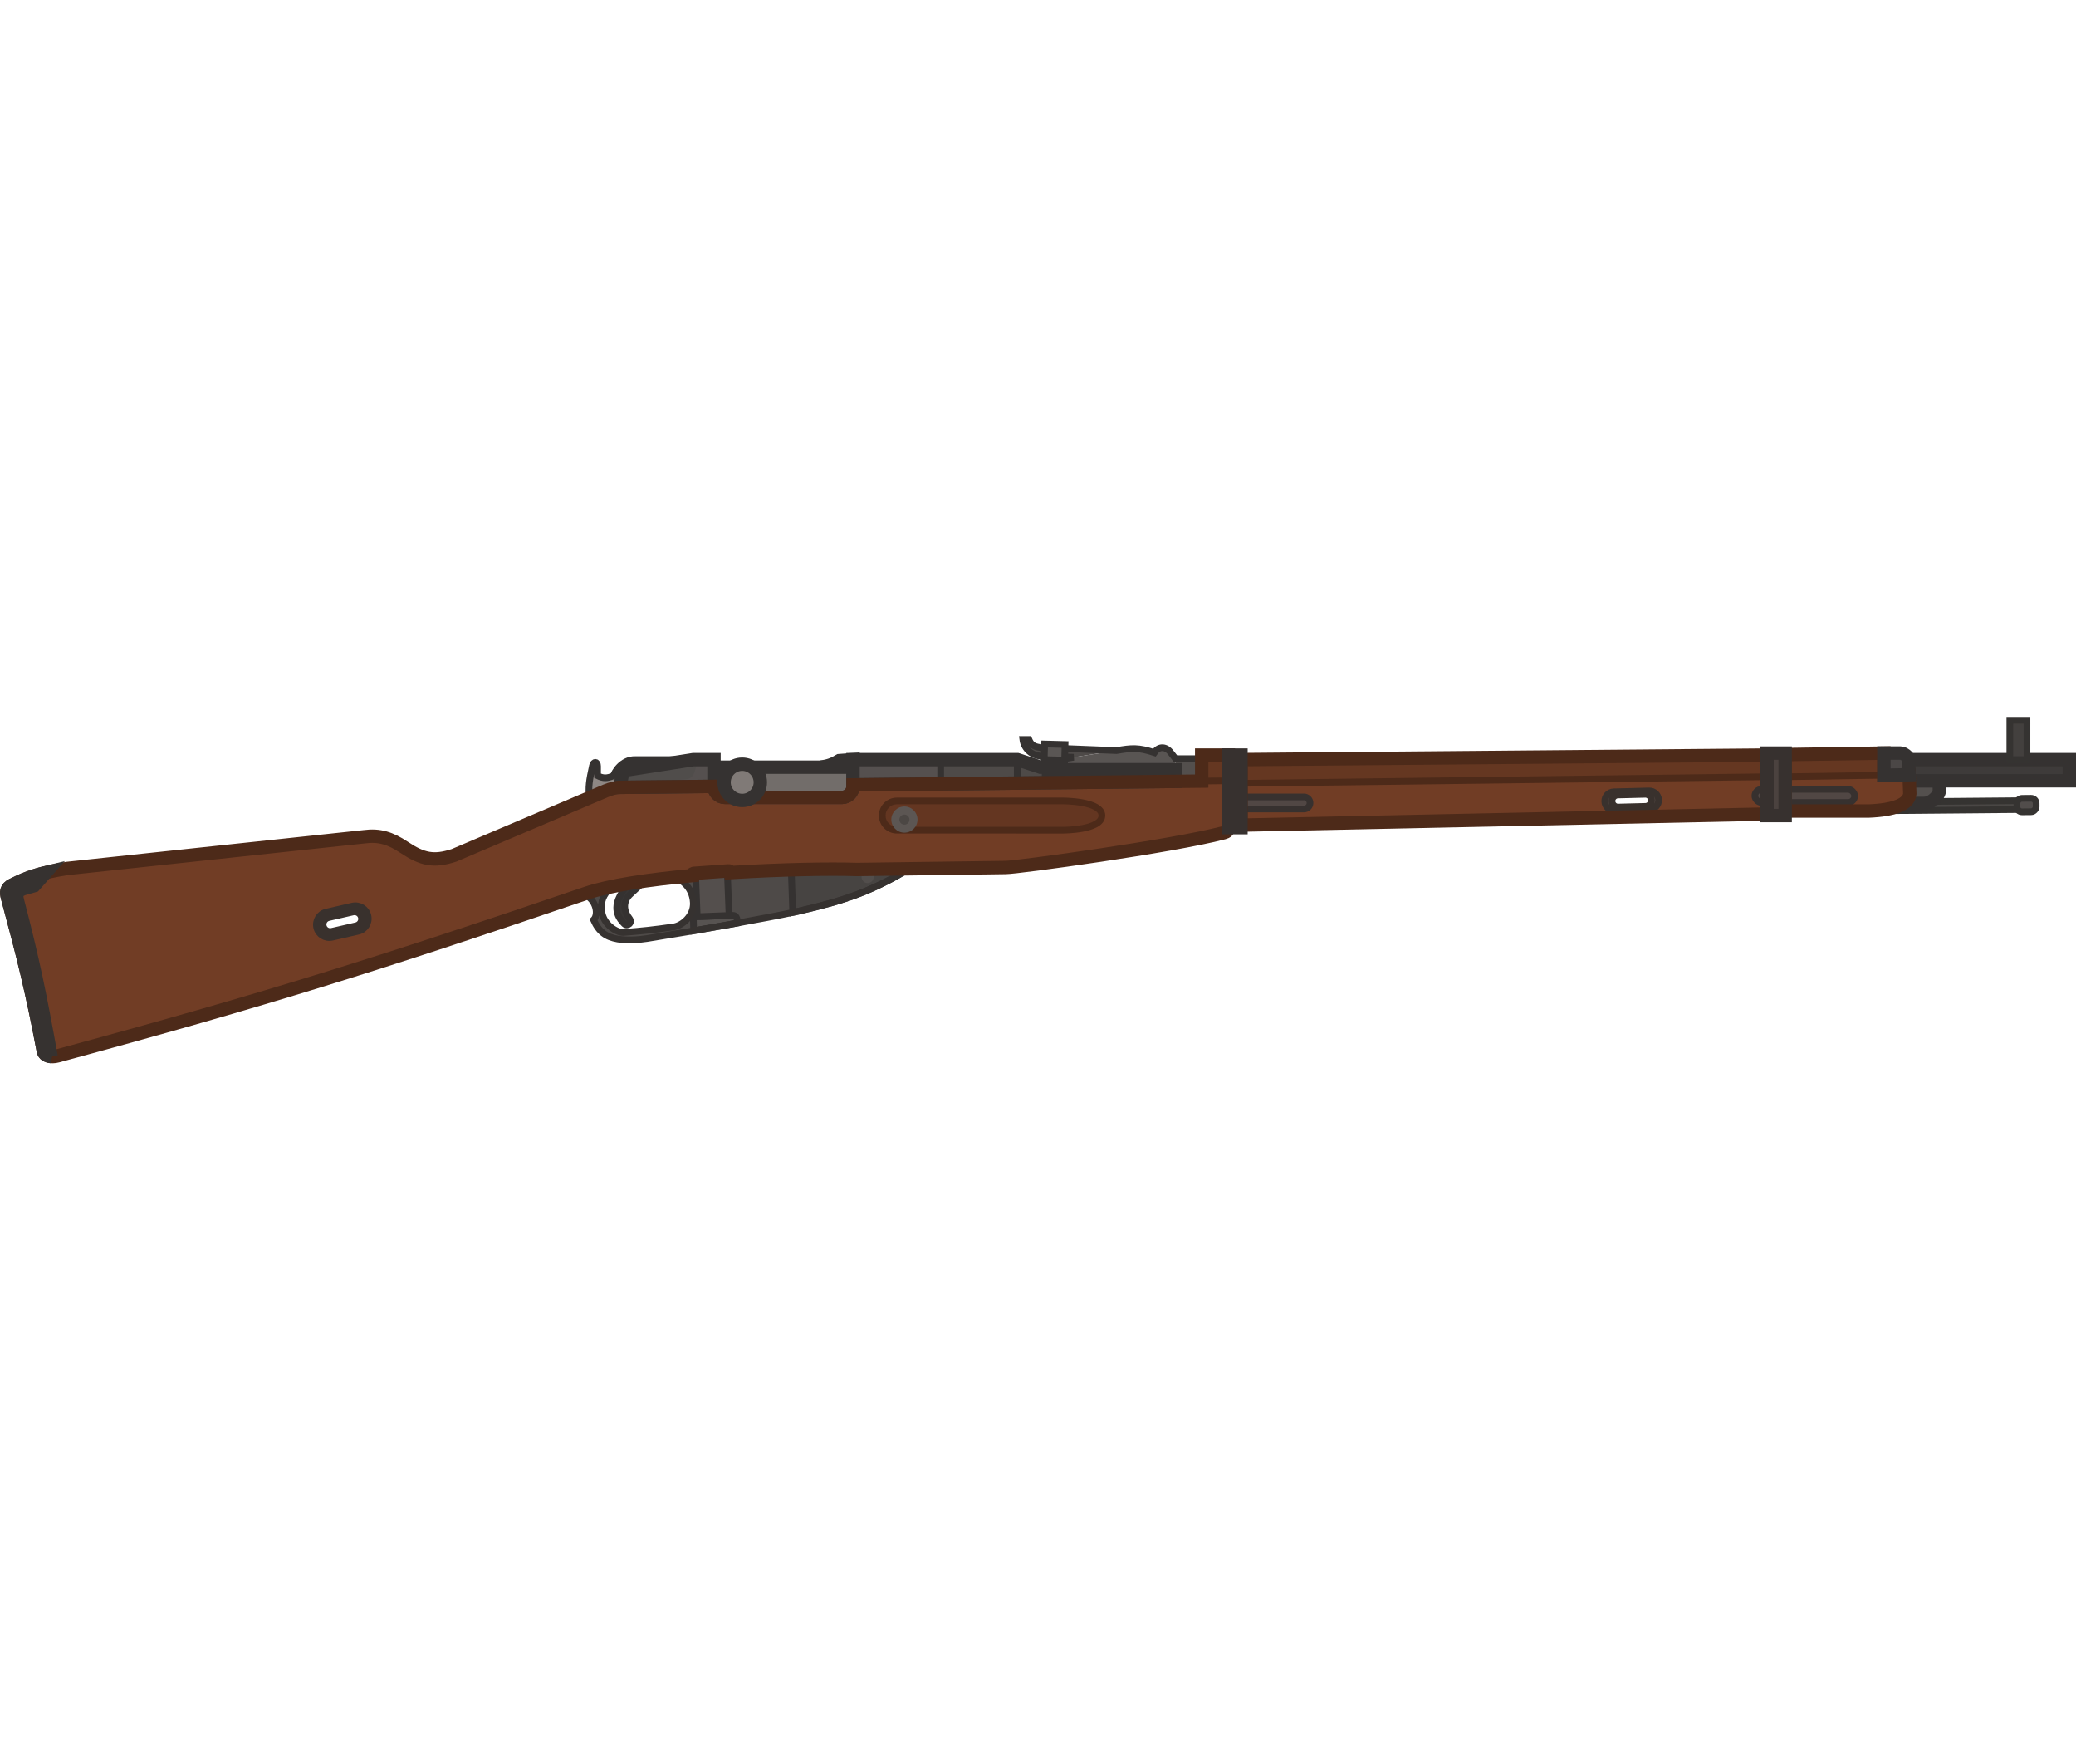<?xml version="1.0" encoding="UTF-8" standalone="no"?>
<svg
   width="129.454"
   height="110"
   viewBox="0 0 129.454 110"
   fill="none"
   version="1.1"
   id="svg47"
   sodipodi:docname="mosin_nagant.svg"
   inkscape:version="1.4 (86a8ad7, 2024-10-11)"
   xmlns:inkscape="http://www.inkscape.org/namespaces/inkscape"
   xmlns:sodipodi="http://sodipodi.sourceforge.net/DTD/sodipodi-0.dtd"
   xmlns="http://www.w3.org/2000/svg"
   xmlns:svg="http://www.w3.org/2000/svg">
  <sodipodi:namedview
     id="namedview47"
     pagecolor="#ffffff"
     bordercolor="#000000"
     borderopacity="0.25"
     inkscape:showpageshadow="2"
     inkscape:pageopacity="0.0"
     inkscape:pagecheckerboard="0"
     inkscape:deskcolor="#d1d1d1"
     inkscape:zoom="3.6681818"
     inkscape:cx="4.6344486"
     inkscape:cy="80.830235"
     inkscape:window-width="1920"
     inkscape:window-height="1009"
     inkscape:window-x="-8"
     inkscape:window-y="-8"
     inkscape:window-maximized="1"
     inkscape:current-layer="svg47" />
  <g
     clip-path="url(#clip0_619_1198)"
     id="g46"
     transform="rotate(30,59.309,69.692)">
    <path
       d="m 56.792,44.709 -4.2,2.207 c -0.427,0.18 -0.604,0.126 -0.877,-0.074 l -0.327,0.189 c 0.306,0.404 0.891,0.608 1.471,0.348 l 1.828,-0.973 1.961,-1.577 c 0.05,-0.042 0.098,-0.081 0.144,-0.12 z"
       fill="#4e4a48"
       id="path1" />
    <path
       d="m 53.717,47.861 -0.267,-0.463 3.196,-2.571 c 0.858,-0.713 1.153,-0.956 2.251,-1.191 0.029,-0.452 0.367,-0.684 0.812,-0.541 l 0.519,0.208 0.346,0.599 z"
       fill="#595553"
       id="path2" />
    <path
       d="m 61.643,42.487 -1.415,0.817 0.709,1.228 1.406,-0.832 z"
       fill="#534f4d"
       id="path3" />
    <path
       d="m 53.452,47.399 1.235,-0.993 -1.827,0.973 c -0.58,0.26 -1.165,0.056 -1.471,-0.348 l 0.327,-0.189 c 0.273,0.2 0.45,0.254 0.877,0.074 l 4.2,-2.207 c 0.751,-0.622 1.073,-0.85 2.107,-1.071 0.029,-0.452 0.367,-0.684 0.812,-0.541 l 0.519,0.208 1.415,-0.817 0.7,1.213 -1.406,0.832 -0.363,-0.629 -6.857,3.959 z"
       stroke="#353231"
       stroke-width="0.418"
       id="path4" />
    <path
       d="m 42.847,53.412 0.236,0.408 -1.741,1.005 c 0.397,-0.322 0.575,-0.527 0.802,-0.935 z"
       fill="#484543"
       stroke="#353231"
       stroke-width="0.835"
       id="path5" />
    <path
       d="m 32.614,68.933 -0.014,0.017 0.111,0.109 c 0.715,0.023 1.232,0.667 1.117,1.097 0.674,0.489 1.214,0.532 1.903,0.28 0.513,-0.188 1.123,-0.582 1.562,-0.938 2.774,-2.251 5.861,-4.87 7.062,-5.952 l -1.41,-2.259 c -0.997,0.615 -2.064,1.296 -3.111,1.991 l -0.077,0.051 c -0.04,-0.052 -0.114,-0.064 -0.169,-0.027 l -1.799,1.216 c -0.058,0.039 -0.069,0.123 -0.03,0.18 -0.335,0.237 -0.665,0.474 -0.986,0.71 0.37,-0.193 1.341,-0.173 1.909,0.712 0.459,0.714 0.095,1.603 -0.307,1.919 -1.036,0.813 -1.561,1.192 -2.548,1.87 -0.286,0.196 -1.299,0.242 -1.845,-0.494 -0.322,-0.434 -0.443,-0.884 -0.213,-1.617 -0.464,0.413 -0.855,0.796 -1.153,1.136 z"
       fill="#4e4a48"
       id="path6" />
    <path
       d="m 41.694,65.847 c -0.659,0.558 -1.378,1.162 -2.117,1.775 l -0.454,-0.741 2.075,-1.307 c 0.082,-0.047 0.233,-0.099 0.386,0.103 z"
       fill="#575351"
       stroke="#353231"
       stroke-width="0.418"
       id="path7" />
    <path
       d="m 37.883,64.456 1.646,-1.113 1.483,2.349 -1.681,1.059 z"
       fill="#544f4d"
       stroke="#353231"
       stroke-width="0.418"
       id="path8" />
    <path
       d="m 44.356,63.545 c 0.097,-0.087 0.181,-0.164 0.253,-0.231 2.294,-2.129 3.338,-3.393 4.687,-5.769 l -2.808,1.672 c -0.877,0.467 -2.141,1.204 -3.543,2.068 z"
       fill="#474442"
       stroke="#353231"
       stroke-width="0.418"
       id="path9" />
    <path
       d="m 34.583,67.101 c 0.249,-0.205 0.511,-0.415 0.784,-0.629 l -0.352,1.148 c -0.154,0.488 0.011,1.057 0.7,1.337 0.332,0.135 0.158,0.525 -0.099,0.456 C 35.118,69.281 34.858,69.058 34.689,68.752 34.486,68.385 34.464,67.872 34.583,67.101 Z"
       fill="#393635"
       stroke="#353231"
       stroke-width="0.418"
       id="path10" />
    <path
       d="m 44.357,63.545 c 0.097,-0.087 0.181,-0.164 0.253,-0.231 2.294,-2.129 3.338,-3.393 4.687,-5.769 l -2.808,1.672 c -0.877,0.467 -2.141,1.204 -3.543,2.068 -0.997,0.615 -2.064,1.296 -3.111,1.991 l -0.077,0.051 c -0.04,-0.052 -0.114,-0.064 -0.169,-0.027 l -1.798,1.216 c -0.058,0.039 -0.069,0.123 -0.03,0.18 -0.335,0.237 -0.665,0.474 -0.986,0.71 0.37,-0.193 1.34,-0.173 1.909,0.712 0.459,0.715 0.095,1.603 -0.307,1.919 -1.036,0.814 -1.561,1.192 -2.548,1.87 -0.286,0.196 -1.299,0.242 -1.845,-0.494 -0.322,-0.434 -0.443,-0.884 -0.213,-1.617 -0.464,0.413 -0.855,0.796 -1.153,1.136 l -0.015,0.017 0.111,0.109 c 0.715,0.023 1.232,0.667 1.117,1.097 0.674,0.489 1.214,0.532 1.903,0.28 0.513,-0.188 1.123,-0.582 1.562,-0.938 2.774,-2.251 5.861,-4.87 7.062,-5.952 z"
       stroke="#363230"
       stroke-width="0.418"
       id="path11" />
    <rect
       x="98.877"
       y="24.117"
       width="9.469"
       height="0.55"
       transform="rotate(-30.5,98.877,24.117)"
       fill="#4a4745"
       stroke="#353331"
       stroke-width="0.418"
       id="rect11" />
    <path
       d="m 100.871,23.068 c 0.114,-0.248 0.121,-0.482 0.02,-0.701 l -0.371,-0.729 1.65,-0.953 0.314,0.544 c 0,0 0.123,0.213 -0.032,0.635 -0.136,0.368 -0.31,0.469 -0.528,0.595 z"
       fill="#54504e"
       stroke="#353231"
       stroke-width="0.835"
       id="path12" />
    <path
       fill-rule="evenodd"
       clip-rule="evenodd"
       d="m 92.737,25.84 1.163,2.014 -28.061,16.999 -1.304,-2.258 z m -7.487,5.634 c -0.178,0.109 -0.234,0.341 -0.125,0.519 0.109,0.178 0.341,0.234 0.519,0.125 l 1.457,-0.891 c 0.178,-0.109 0.234,-0.341 0.125,-0.519 -0.109,-0.178 -0.341,-0.234 -0.519,-0.125 z"
       fill="#713d25"
       id="path13" />
    <rect
       width="1.199"
       height="0.838"
       rx="0.313"
       transform="matrix(-0.862,0.508,0.508,0.862,107.941,18.61)"
       fill="#514d4b"
       stroke="#353331"
       stroke-width="0.418"
       id="rect13"
       ry="0.313"
       x="0"
       y="0" />
    <rect
       x="99.768"
       y="20.548"
       width="10.117"
       height="1.32"
       transform="rotate(-30,99.768,20.548)"
       fill="#3e3b3a"
       stroke="#353231"
       stroke-width="0.835"
       id="rect14" />
    <path
       fill-rule="evenodd"
       clip-rule="evenodd"
       d="m 36.169,59.191 c 0.191,0.331 0.614,0.444 0.944,0.253 l 6.313,-3.645 c 0.331,-0.191 0.444,-0.614 0.253,-0.944 l -0.047,-0.081 20.145,-11.922 1.445,2.503 c 0.11,0.191 0.066,0.303 -0.072,0.441 -2.351,2.337 -10.072,8.318 -10.698,8.68 l -7.964,4.743 c -1.501,0.8 -4.136,2.388 -6.654,4.059 -0.026,0.017 -0.051,0.034 -0.077,0.051 C 39.718,63.278 39.644,63.265 39.589,63.303 l -1.798,1.216 c -0.058,0.039 -0.069,0.123 -0.03,0.18 -2.207,1.561 -4.174,3.126 -5.145,4.235 C 23.632,79.2 18.617,84.67 9.12,94.217 8.844,94.494 8.43,94.652 8.201,94.385 5.71,91.492 4.233,89.964 1.493,87.229 1.236,86.972 1.12,86.755 1.345,86.407 1.959,85.46 2.558,84.8 3.793,83.797 L 18.857,72.814 c 0.753,-0.58 1.462,-0.735 2.479,-0.67 1.375,0.089 2.061,-0.138 2.945,-1.12 L 30.461,62.813 C 30.67,62.547 30.895,62.308 31.14,62.167 Z M 19.427,78.917 c -0.166,-0.178 -0.156,-0.457 0.022,-0.623 l 1.143,-1.063 c 0.178,-0.166 0.457,-0.156 0.623,0.022 0.166,0.178 0.156,0.457 -0.022,0.623 L 20.05,78.94 c -0.178,0.166 -0.457,0.156 -0.623,-0.022 z"
       fill="#713d25"
       id="path14" />
    <path
       d="M 30.813,62.418 30.425,61.745 c -0.079,-0.136 -0.083,-1.149 0.667,-1.546 l 4.245,-2.451 0.832,1.442 -5.029,2.977 c -0.113,0.065 -0.222,0.151 -0.327,0.251 z"
       fill="#807a77"
       id="path15" />
    <path
       d="m 43.082,53.82 -7.51,4.336 0.597,1.034 c 0.191,0.331 0.614,0.444 0.944,0.253 l 6.313,-3.645 c 0.331,-0.191 0.444,-0.614 0.253,-0.944 z"
       fill="#726d6a"
       stroke="#353231"
       stroke-width="0.835"
       id="path16" />
    <path
       fill-rule="evenodd"
       clip-rule="evenodd"
       d="m 19.161,78.064 c -0.325,0.302 -0.343,0.811 -0.041,1.136 0.302,0.325 0.811,0.343 1.136,0.041 l 1.221,-1.136 c 0.325,-0.302 0.343,-0.811 0.041,-1.136 -0.302,-0.325 -0.811,-0.343 -1.136,-0.041 z m 0.287,0.23 c -0.178,0.166 -0.188,0.445 -0.022,0.623 0.166,0.178 0.444,0.188 0.623,0.022 l 1.143,-1.064 c 0.178,-0.166 0.188,-0.444 0.022,-0.623 -0.166,-0.178 -0.444,-0.188 -0.623,-0.022 z"
       fill="#544943"
       id="path17" />
    <path
       d="m 29.803,63.688 c -0.39,-0.513 -0.55,-0.922 -0.835,-1.826 -0.087,-0.276 0.131,-0.402 0.288,-0.13 l 0.298,0.517 c 0.394,-0.032 0.585,-0.138 0.871,-0.503 l 0.388,0.673 c -0.122,0.117 -0.24,0.252 -0.352,0.395 z"
       fill="#8e8784"
       id="path18" />
    <circle
       cx="47.295"
       cy="59.297"
       transform="rotate(-30,47.295,59.297)"
       fill="#524e4c"
       id="ellipse18"
       r="0.377" />
    <path
       d="m 47.58,50.679 -4.734,2.733 0.786,1.361 4.705,-2.784 z"
       fill="#55504f"
       id="path19" />
    <path
       d="m 53.204,47.977 -1.487,0.315 0.731,1.265 1.244,-0.736 z"
       fill="#4e4a48"
       id="path20" />
    <rect
       x="52.707"
       y="46.595"
       width="1.274"
       height="0.972"
       transform="rotate(-28.5,52.707,46.595)"
       fill="#524e4c"
       id="rect20" />
    <rect
       x="52.895"
       y="46.662"
       width="1.007"
       height="0.673"
       rx="0.209"
       transform="rotate(-28.5,52.895,46.662)"
       fill="#5a5654"
       id="rect21"
       ry="0.209" />
    <path
       d="m 46.475,54.293 c -0.415,0.259 -0.553,0.802 -0.306,1.229 0.246,0.427 0.786,0.579 1.217,0.349 l 9.034,-5.215 c 0,0 2.068,-1.194 1.612,-1.983 -0.456,-0.789 -2.523,0.405 -2.523,0.405 z"
       fill="#643621"
       id="path21" />
    <path
       d="m 46.475,54.293 -0.104,-0.181 -0.006,0.004 z m 0.911,1.578 0.098,0.184 0.006,-0.004 z m 9.034,-5.215 -0.104,-0.181 z M 55.508,49.077 55.404,48.896 Z m -9.159,6.34 c -0.19,-0.329 -0.084,-0.748 0.236,-0.947 l -0.221,-0.354 c -0.51,0.318 -0.679,0.986 -0.377,1.51 z m 0.938,0.269 c -0.332,0.177 -0.749,0.06 -0.938,-0.269 l -0.362,0.209 c 0.303,0.524 0.966,0.712 1.496,0.429 z m 9.027,-5.212 -9.034,5.216 0.209,0.362 9.034,-5.215 z m -9.736,3.999 9.034,-5.216 -0.209,-0.362 -9.034,5.215 z m 8.929,-5.396 c 0.104,0.181 0.104,0.181 0.104,0.181 1e-4,0 0,0 1e-4,0 0,0 0,0 1e-4,-1e-4 2e-4,0 4e-4,-2e-4 8e-4,-4e-4 9e-4,-5e-4 0.002,-0.001 0.004,-0.002 0.004,-0.002 0.009,-0.005 0.016,-0.009 0.015,-0.008 0.036,-0.02 0.064,-0.035 0.056,-0.03 0.136,-0.072 0.234,-0.121 0.197,-0.097 0.461,-0.218 0.737,-0.314 0.279,-0.097 0.555,-0.164 0.778,-0.165 0.225,-8e-4 0.345,0.062 0.405,0.165 l 0.362,-0.209 c -0.168,-0.291 -0.477,-0.375 -0.768,-0.374 -0.292,0.001 -0.619,0.085 -0.914,0.188 -0.298,0.104 -0.579,0.232 -0.785,0.334 -0.103,0.051 -0.188,0.096 -0.247,0.128 -0.03,0.016 -0.053,0.029 -0.069,0.038 -0.008,0.004 -0.014,0.008 -0.018,0.011 -0.002,0.001 -0.004,0.002 -0.005,0.003 -5e-4,3e-4 -10e-4,6e-4 -0.001,8e-4 -1e-4,10e-5 -3e-4,2e-4 -4e-4,2e-4 0,10e-5 -1e-4,10e-5 -1e-4,10e-5 -10e-5,0 -10e-5,1e-4 0.104,0.181 z m 2.343,-0.3 c 0.059,0.103 0.054,0.239 -0.059,0.433 -0.113,0.193 -0.308,0.399 -0.532,0.592 -0.221,0.191 -0.458,0.359 -0.64,0.481 -0.091,0.061 -0.168,0.109 -0.222,0.142 -0.027,0.017 -0.048,0.029 -0.062,0.038 -0.007,0.004 -0.013,0.007 -0.016,0.009 -0.002,0.001 -0.003,0.002 -0.004,0.002 -4e-4,2e-4 -7e-4,4e-4 -8e-4,5e-4 -1e-4,0 -2e-4,0 -2e-4,1e-4 0,0 0,0 0,0 0,-1e-4 10e-5,-1e-4 0.104,0.181 0.104,0.181 0.104,0.181 0.104,0.181 10e-5,0 10e-5,0 2e-4,-1e-4 10e-5,0 2e-4,-10e-5 4e-4,-2e-4 3e-4,-2e-4 8e-4,-5e-4 0.001,-8e-4 0.001,-7e-4 0.003,-0.002 0.005,-0.003 0.004,-0.003 0.01,-0.006 0.018,-0.011 0.016,-0.009 0.039,-0.023 0.068,-0.041 0.058,-0.035 0.139,-0.086 0.234,-0.15 0.191,-0.127 0.443,-0.306 0.682,-0.512 0.236,-0.204 0.472,-0.445 0.62,-0.698 0.147,-0.252 0.228,-0.561 0.06,-0.852 z"
       fill="#4d2a19"
       id="path22" />
    <circle
       cx="47.491"
       cy="55.047"
       transform="rotate(-30,47.491,55.047)"
       fill="#5c5653"
       id="ellipse22"
       r="0.817" />
    <circle
       cx="47.492"
       cy="55.048"
       transform="rotate(-30,47.492,55.048)"
       fill="#4c4744"
       id="ellipse23"
       r="0.315" />
    <path
       d="m 53.639,47.725 -0.435,0.251 0.487,0.844 7.247,-4.289 -0.363,-0.629 -6.857,3.959 z"
       fill="#4b4746"
       id="path23" />
    <path
       d="M 92.063,24.669 63.798,41.315 64.536,42.594 92.739,25.84 Z"
       fill="#653721"
       id="path24" />
    <path
       d="m 62.975,41.463 -1.442,0.833 0.81,1.403 1.433,-0.848 z"
       fill="#653721"
       stroke="#4d2a19"
       stroke-width="0.418"
       id="path25" />
    <path
       d="m 64.961,43.329 0.377,0.653 3.401,-1.964 c 0.18,-0.104 0.242,-0.335 0.138,-0.515 -0.104,-0.18 -0.335,-0.242 -0.515,-0.138 z"
       fill="#514744"
       stroke="#37312f"
       stroke-width="0.418"
       id="path26" />
    <path
       fill-rule="evenodd"
       clip-rule="evenodd"
       d="m 84.938,31.429 c -0.274,0.167 -0.36,0.525 -0.193,0.798 0.167,0.274 0.525,0.36 0.798,0.193 l 1.875,-1.147 c 0.274,-0.167 0.36,-0.525 0.192,-0.798 -0.167,-0.274 -0.525,-0.36 -0.798,-0.192 z m 0.315,0.045 c -0.178,0.109 -0.234,0.341 -0.125,0.519 0.109,0.178 0.341,0.234 0.519,0.125 l 1.457,-0.891 c 0.178,-0.109 0.234,-0.341 0.125,-0.519 -0.109,-0.178 -0.341,-0.234 -0.519,-0.125 z"
       fill="#544943"
       id="path27" />
    <path
       d="m 98.314,20.917 -5.286,3.161 0.691,1.197 5.286,-3.161 z"
       fill="#653721"
       id="path28" />
    <path
       d="m 93.717,25.274 1.068,1.85 4.517,-2.608 c 1.329,-0.84 1.864,-1.548 1.588,-2.151 l -0.542,-1.065 -1.345,0.813 z"
       fill="#713d25"
       id="path29" />
    <rect
       x="92.478"
       y="26.898"
       width="6.221"
       height="0.817"
       rx="0.408"
       transform="rotate(-30,92.478,26.898)"
       fill="#514744"
       stroke="#37312f"
       stroke-width="0.418"
       id="rect29"
       ry="0.408" />
    <path
       d="m 104.094,15.22 0.925,-0.534 1.225,2.122 -0.925,0.534 z"
       fill="#43403e"
       stroke="#353331"
       stroke-width="0.418"
       id="path30" />
    <path
       fill-rule="evenodd"
       clip-rule="evenodd"
       d="m 84.938,31.429 c -0.274,0.167 -0.36,0.525 -0.193,0.798 0.167,0.274 0.525,0.36 0.798,0.193 l 1.875,-1.147 c 0.274,-0.167 0.36,-0.525 0.192,-0.798 -0.167,-0.274 -0.525,-0.36 -0.798,-0.192 z m 0.315,0.045 c -0.178,0.109 -0.234,0.341 -0.125,0.519 0.109,0.178 0.341,0.234 0.519,0.125 l 1.457,-0.891 c 0.178,-0.109 0.234,-0.341 0.125,-0.519 -0.109,-0.178 -0.341,-0.234 -0.519,-0.125 z"
       stroke="#39312d"
       stroke-width="0.418"
       id="path31" />
    <path
       d="M 92.063,24.669 63.798,41.315 64.536,42.594 92.739,25.84 Z"
       stroke="#4d2a19"
       stroke-width="0.418"
       id="path32" />
    <path
       d="m 98.314,20.917 -5.286,3.161 0.691,1.197 5.286,-3.161 z"
       stroke="#4d2a19"
       stroke-width="0.418"
       id="path33" />
    <path
       d="m 93.028,24.078 5.286,-3.161 0.691,1.197 1.345,-0.813 0.633,1.008 c 0.276,0.603 -0.35,1.368 -1.679,2.208 l -4.517,2.608 -1.068,-1.85 z"
       stroke="#4d2a19"
       stroke-width="0.835"
       id="path34" />
    <path
       d="m 63.798,41.315 28.266,-16.646 1.838,3.184 -28.061,16.999 z"
       stroke="#4d2a19"
       stroke-width="0.835"
       id="path35" />
    <path
       d="M 99.004,22.113 98.312,20.916 99.21,20.398 C 99.374,20.303 99.756,20.337 99.85,20.5 l 0.498,0.801 z"
       fill="#4b4746"
       stroke="#353231"
       stroke-width="0.835"
       id="path36" />
    <rect
       x="92.002"
       y="24.562"
       width="1.131"
       height="3.896"
       transform="rotate(-30,92.002,24.561)"
       fill="#4b423f"
       stroke="#37312f"
       stroke-width="0.835"
       id="rect36" />
    <path
       d="m 30.46,62.813 c 0.113,-0.143 0.23,-0.279 0.352,-0.395 0.105,-0.1 0.214,-0.186 0.327,-0.251 L 36.168,59.19 35.336,57.748 31.091,60.199 c -0.75,0.397 -0.746,1.41 -0.667,1.546 -0.285,0.365 -0.477,0.471 -0.871,0.503 l -0.298,-0.517 c -0.157,-0.272 -0.375,-0.146 -0.288,0.13 0.285,0.904 0.445,1.313 0.835,1.826 z"
       stroke="#353231"
       stroke-width="0.418"
       id="path37" />
    <path
       fill-rule="evenodd"
       clip-rule="evenodd"
       d="m 19.161,78.064 c -0.325,0.302 -0.343,0.811 -0.041,1.136 0.302,0.325 0.811,0.343 1.136,0.041 l 1.221,-1.136 c 0.325,-0.302 0.343,-0.811 0.041,-1.136 -0.302,-0.325 -0.811,-0.343 -1.136,-0.041 z m 0.287,0.23 c -0.178,0.166 -0.188,0.445 -0.022,0.623 0.166,0.178 0.444,0.188 0.623,0.022 l 1.143,-1.064 c 0.178,-0.166 0.188,-0.444 0.022,-0.623 -0.166,-0.178 -0.444,-0.188 -0.623,-0.022 z"
       fill="#544943"
       stroke="#39312d"
       stroke-width="0.418"
       id="path38" />
    <path
       d="m 31.12,62.179 -0.262,-0.756 c -0.051,-0.152 -0.005,-0.324 0.169,-0.461 l 3.196,-2.571 1.116,-0.644 0.832,1.442 -5.029,2.977 c -0.007,0.004 -0.015,0.009 -0.022,0.013 z"
       fill="#55504f"
       id="path39" />
    <path
       d="m 34.491,58.234 0.191,0.833 c 0.044,0.265 -0.029,0.452 -0.231,0.605 l -3.367,2.413 -0.23,-0.663 c -0.051,-0.152 -0.005,-0.323 0.169,-0.461 l 3.196,-2.571 z"
       fill="#504d4b"
       id="path40" />
    <path
       d="m 31.12,62.179 -0.262,-0.756 c -0.051,-0.152 -0.005,-0.324 0.169,-0.461 l 3.196,-2.571 1.116,-0.644 0.832,1.442 -5.029,2.977 z"
       stroke="#353231"
       stroke-width="0.835"
       id="path41" />
    <path
       d="m 47.58,50.679 4.136,-2.388 0.731,1.265 -4.11,2.432 z"
       fill="#4e4a48"
       stroke="#353231"
       stroke-width="0.418"
       id="path42" />
    <path
       d="m 42.846,53.412 8.87,-5.121 1.487,-0.315 0.435,-0.251 0.079,0.136 6.857,-3.959 0.363,0.629 -17.306,10.241 z"
       stroke="#353231"
       stroke-width="0.835"
       id="path43" />
    <path
       d="m 61.535,42.297 1.442,-0.833 2.247,3.891 c 0.11,0.191 0.066,0.303 -0.072,0.441 -2.351,2.337 -10.072,8.318 -10.698,8.68 l -7.964,4.743 c -1.501,0.8 -4.136,2.388 -6.654,4.059 l -0.077,0.051 c -0.04,-0.052 -0.114,-0.064 -0.169,-0.027 l -1.798,1.216 c -0.058,0.039 -0.069,0.123 -0.03,0.18 -2.207,1.561 -4.174,3.126 -5.145,4.235 C 23.632,79.2 18.618,84.67 9.12,94.217 8.845,94.494 8.431,94.652 8.201,94.385 5.711,91.492 4.234,89.964 1.494,87.229 1.236,86.972 1.12,86.755 1.346,86.407 1.96,85.46 2.558,84.8 3.793,83.797 L 18.857,72.814 c 0.753,-0.58 1.462,-0.735 2.479,-0.67 1.375,0.089 2.061,-0.138 2.945,-1.12 l 6.179,-8.211 c 0.209,-0.266 0.434,-0.505 0.679,-0.646 l 5.03,-2.976 c 0.191,0.331 0.614,0.444 0.944,0.253 l 6.313,-3.645 c 0.331,-0.191 0.444,-0.614 0.253,-0.944 L 43.633,54.773 62.345,43.7 Z"
       stroke="#4d2a19"
       stroke-width="0.835"
       id="path44" />
    <circle
       cx="37.569"
       cy="58.093"
       transform="rotate(-30,37.569,58.093)"
       fill="#807a77"
       stroke="#353231"
       stroke-width="0.835"
       id="ellipse44"
       r="1.131" />
    <path
       d="m 62.975,41.464 0.68,-0.393 2.262,3.918 -0.68,0.393 z"
       fill="#4b423f"
       stroke="#37312f"
       stroke-width="0.835"
       id="path45" />
    <path
       d="M 8.799,94.448 C 8.581,94.552 8.351,94.56 8.2,94.385 5.709,91.492 4.233,89.964 1.492,87.228 1.235,86.972 1.119,86.755 1.345,86.407 1.76,85.765 2.169,85.256 2.773,84.682 l -0.216,1.061 -0.477,0.493 c -0.302,0.356 -0.253,0.545 0.066,0.869 2.666,2.701 4.122,4.347 6.652,7.343 z"
       fill="#544d4a"
       stroke="#363230"
       stroke-width="0.835"
       id="path46" />
    <rect
       x="52.707"
       y="46.595"
       width="1.274"
       height="0.972"
       transform="rotate(-28.5,52.707,46.595)"
       stroke="#353231"
       stroke-width="0.418"
       id="rect46" />
  </g>
  <defs
     id="defs47">
    <clipPath
       id="clip0_619_1198">
      <rect
         width="110"
         height="110"
         fill="#ffffff"
         id="rect47"
         x="0"
         y="0" />
    </clipPath>
  </defs>
</svg>
